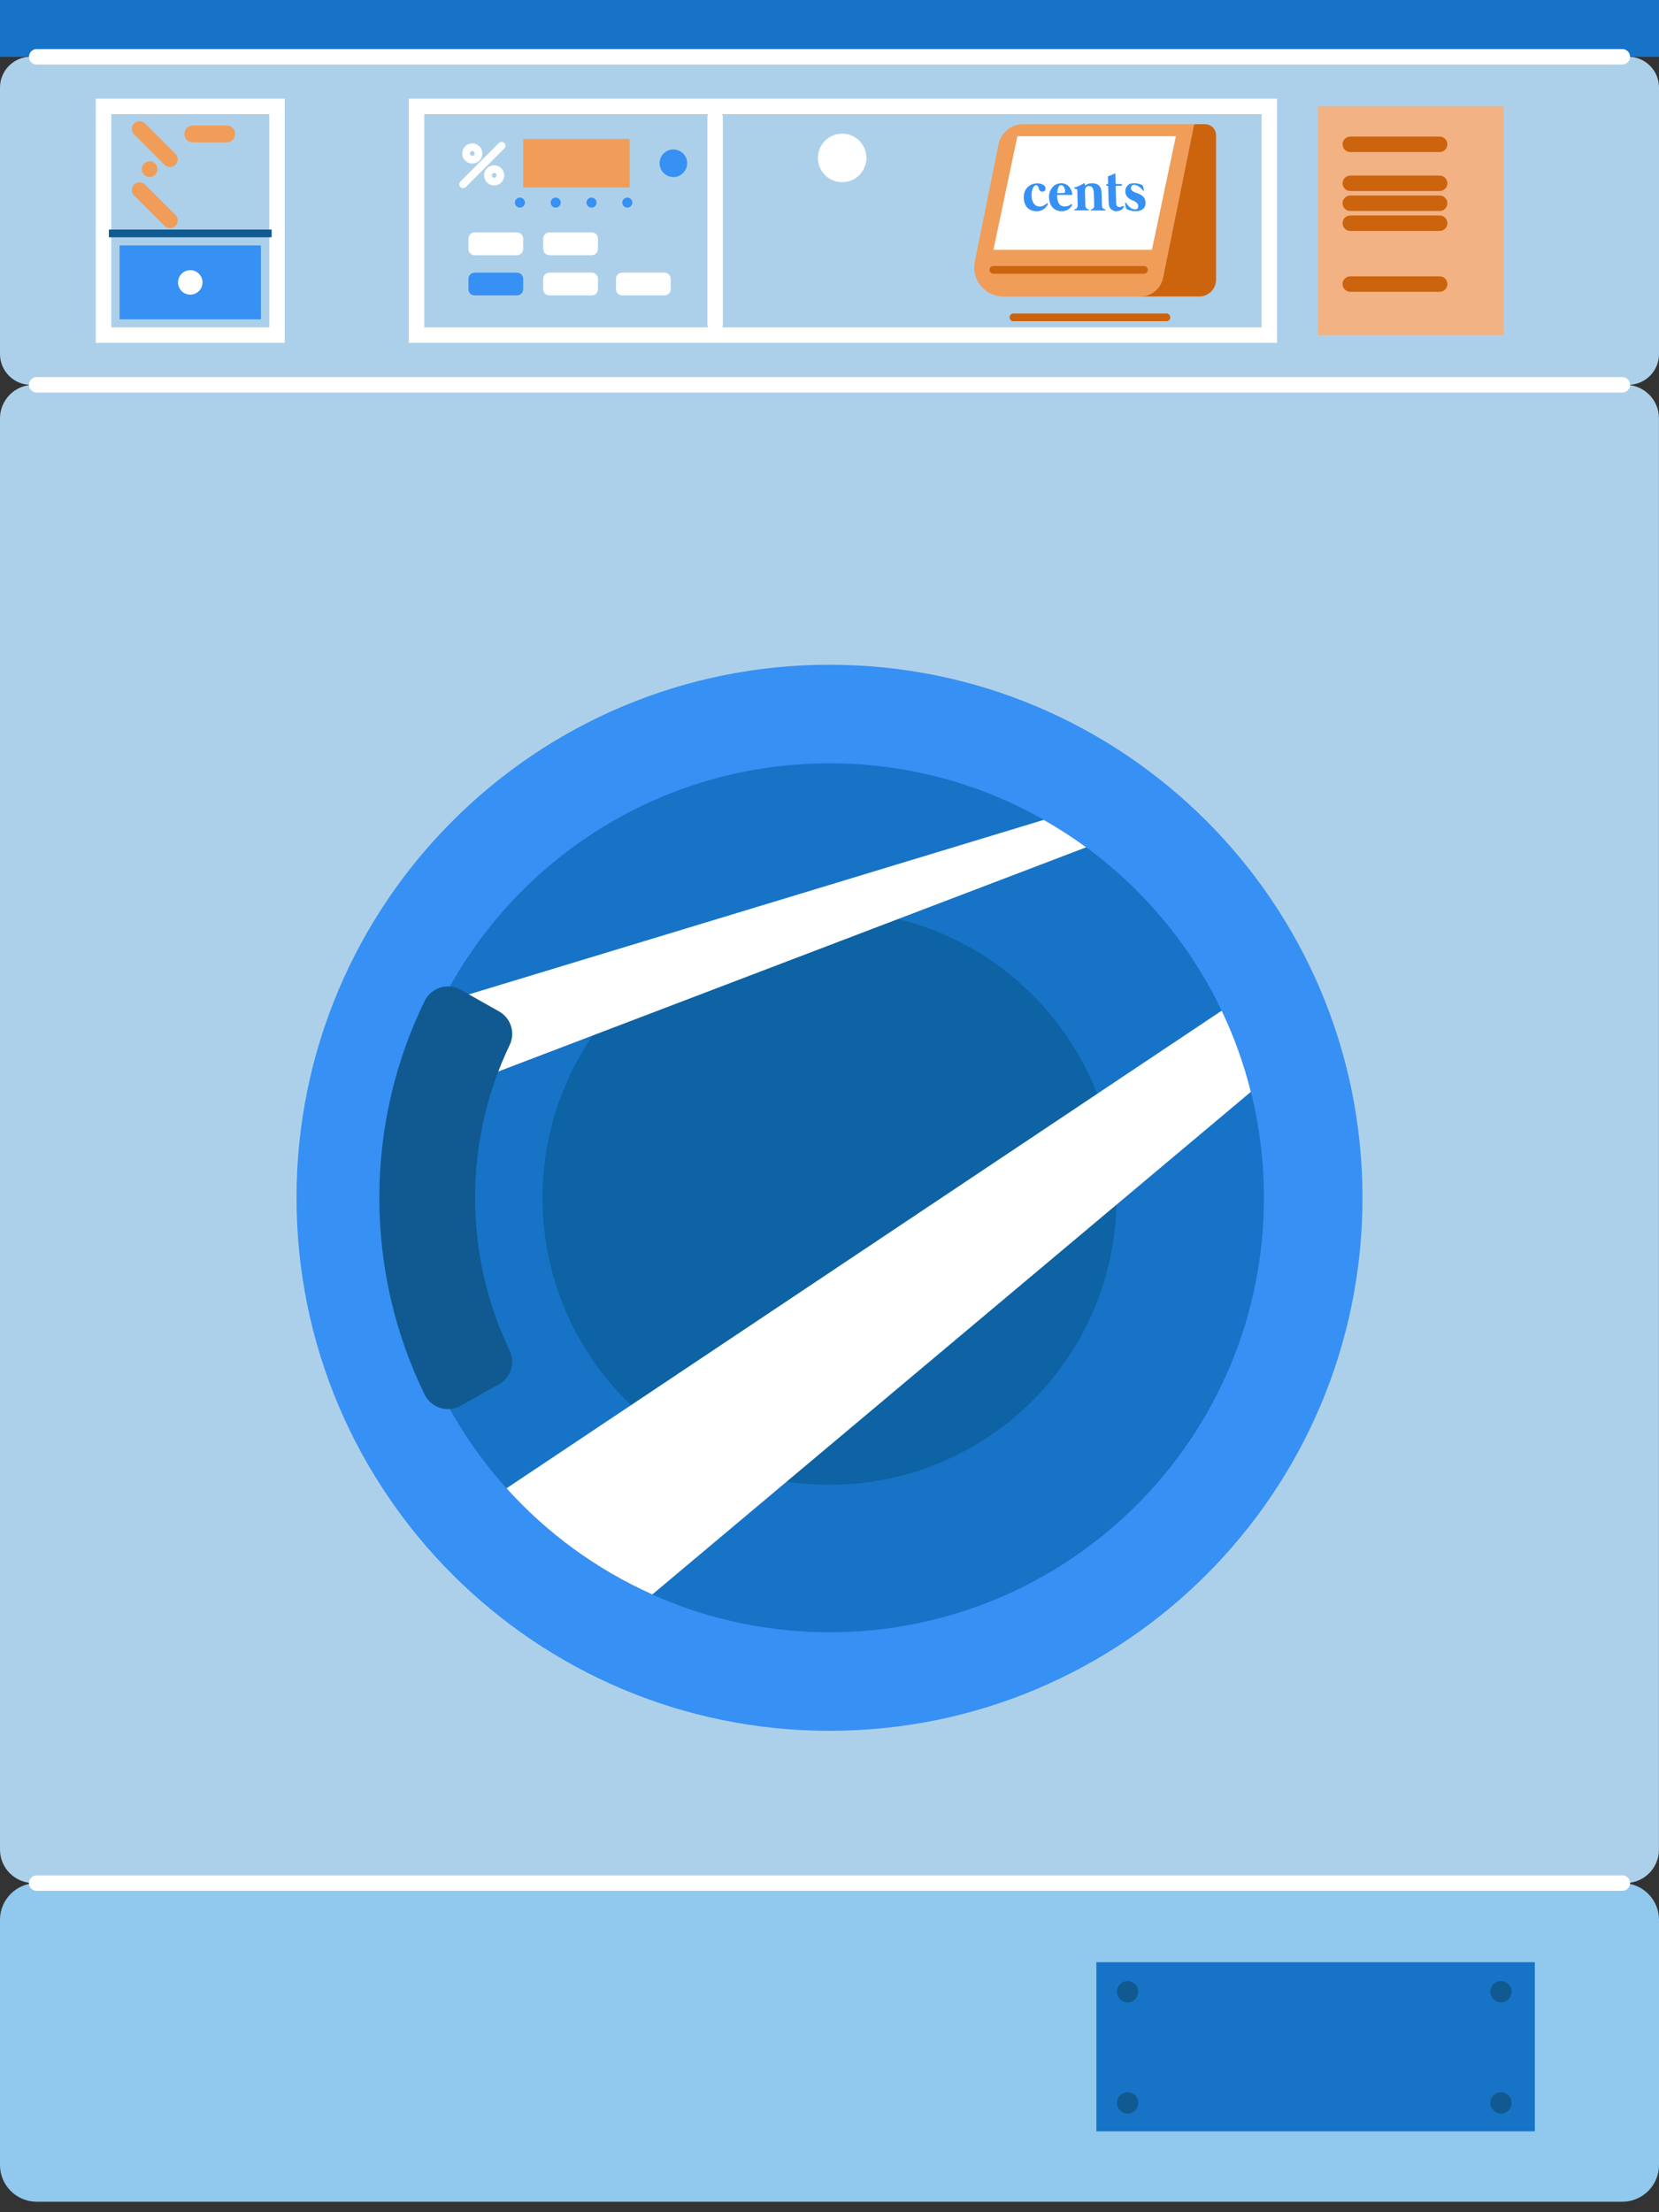 <svg width="120" height="160" viewBox="0 0 120 160" fill="none" xmlns="http://www.w3.org/2000/svg">
<rect x="0" y="0" width="120" height="160" fill="#333333" stroke="none"/>
<g clip-path="url(#clip0_4380_40265)">
<path d="M117.574 27.833H2.422C1.087 27.833 0 28.92 0 30.255V133.771C0 135.11 1.087 136.193 2.422 136.193H117.574C118.913 136.193 119.996 135.106 119.996 133.771V30.255C120 28.92 118.913 27.833 117.574 27.833Z" fill="#ADD0EA"/>
<path d="M117.347 159.241H2.653C1.19 159.241 0 158.056 0 156.588V138.85C0 137.387 1.185 136.197 2.653 136.197H117.347C118.81 136.197 120 137.383 120 138.85V156.588C120 158.052 118.81 159.241 117.347 159.241Z" fill="#91C8ED"/>
<path d="M117.775 27.833H2.225C0.997 27.833 0 26.835 0 25.607V6.329C0 5.101 0.997 4.104 2.225 4.104H117.775C119.003 4.104 120 5.101 120 6.329V25.607C120 26.835 119.003 27.833 117.775 27.833Z" fill="#ADD0EA"/>
<path d="M120 0H0V4.108H120V0Z" fill="#1773C6"/>
<path d="M20.036 7.698H7.489V24.238H20.036V7.698Z" stroke="white" stroke-width="1.117" stroke-miterlimit="10" stroke-linecap="round"/>
<path d="M18.872 17.751H8.648V23.096H18.872V17.751Z" fill="#3790F4"/>
<path d="M10.822 12.804C11.137 12.804 11.392 12.549 11.392 12.235C11.392 11.92 11.137 11.665 10.822 11.665C10.508 11.665 10.253 11.92 10.253 12.235C10.253 12.549 10.508 12.804 10.822 12.804Z" fill="#EF9D59"/>
<path d="M7.874 16.882H19.65" stroke="#105A91" stroke-width="0.559" stroke-miterlimit="10"/>
<path d="M10.095 9.325L12.294 11.52" stroke="#EF9D59" stroke-width="1.117" stroke-miterlimit="10" stroke-linecap="round"/>
<path d="M10.095 13.745L12.294 15.94" stroke="#EF9D59" stroke-width="1.117" stroke-miterlimit="10" stroke-linecap="round"/>
<path d="M16.398 10.296H13.946C13.608 10.296 13.334 10.022 13.334 9.684C13.334 9.346 13.608 9.072 13.946 9.072H16.398C16.736 9.072 17.01 9.346 17.01 9.684C17.01 10.022 16.736 10.296 16.398 10.296Z" fill="#EF9D59"/>
<path d="M13.762 21.311C14.252 21.311 14.648 20.914 14.648 20.425C14.648 19.936 14.252 19.539 13.762 19.539C13.273 19.539 12.877 19.936 12.877 20.425C12.877 20.914 13.273 21.311 13.762 21.311Z" fill="white"/>
<path d="M91.812 7.698H30.13V24.238H91.812V7.698Z" stroke="white" stroke-width="1.117" stroke-miterlimit="10" stroke-linecap="round"/>
<path d="M51.728 8.499V23.442" stroke="white" stroke-width="1.117" stroke-miterlimit="10" stroke-linecap="round" stroke-linejoin="round"/>
<path d="M45.54 10.052H37.842V13.561H45.54V10.052Z" fill="#EF9D59"/>
<path d="M48.707 12.804C49.258 12.804 49.704 12.357 49.704 11.807C49.704 11.256 49.258 10.81 48.707 10.81C48.156 10.81 47.71 11.256 47.71 11.807C47.71 12.357 48.156 12.804 48.707 12.804Z" fill="#3790F4"/>
<path d="M34.161 11.55C34.41 11.55 34.611 11.349 34.611 11.101C34.611 10.852 34.41 10.651 34.161 10.651C33.913 10.651 33.712 10.852 33.712 11.101C33.712 11.349 33.913 11.55 34.161 11.55Z" stroke="white" stroke-width="0.559" stroke-miterlimit="10" stroke-linecap="round" stroke-linejoin="round"/>
<path d="M35.745 13.133C35.993 13.133 36.194 12.932 36.194 12.684C36.194 12.436 35.993 12.235 35.745 12.235C35.497 12.235 35.296 12.436 35.296 12.684C35.296 12.932 35.497 13.133 35.745 13.133Z" stroke="white" stroke-width="0.559" stroke-miterlimit="10" stroke-linecap="round" stroke-linejoin="round"/>
<path d="M33.498 13.326L36.28 10.544" stroke="white" stroke-width="0.559" stroke-miterlimit="10" stroke-linecap="round" stroke-linejoin="round"/>
<path d="M37.606 15.016C37.807 15.016 37.97 14.853 37.97 14.652C37.97 14.451 37.807 14.289 37.606 14.289C37.406 14.289 37.243 14.451 37.243 14.652C37.243 14.853 37.406 15.016 37.606 15.016Z" fill="#3790F4"/>
<path d="M40.196 15.016C40.396 15.016 40.559 14.853 40.559 14.652C40.559 14.451 40.396 14.289 40.196 14.289C39.995 14.289 39.832 14.451 39.832 14.652C39.832 14.853 39.995 15.016 40.196 15.016Z" fill="#3790F4"/>
<path d="M42.784 15.016C42.985 15.016 43.148 14.853 43.148 14.652C43.148 14.451 42.985 14.289 42.784 14.289C42.584 14.289 42.421 14.451 42.421 14.652C42.421 14.853 42.584 15.016 42.784 15.016Z" fill="#3790F4"/>
<path d="M45.373 15.016C45.574 15.016 45.737 14.853 45.737 14.652C45.737 14.451 45.574 14.289 45.373 14.289C45.172 14.289 45.01 14.451 45.01 14.652C45.01 14.853 45.172 15.016 45.373 15.016Z" fill="#3790F4"/>
<path d="M37.393 18.457H34.333C34.085 18.457 33.883 18.256 33.883 18.008V17.259C33.883 17.011 34.085 16.809 34.333 16.809H37.393C37.641 16.809 37.842 17.011 37.842 17.259V18.008C37.842 18.256 37.641 18.457 37.393 18.457Z" fill="white"/>
<path d="M42.801 18.457H39.742C39.494 18.457 39.292 18.256 39.292 18.008V17.259C39.292 17.011 39.494 16.809 39.742 16.809H42.801C43.05 16.809 43.251 17.011 43.251 17.259V18.008C43.251 18.256 43.05 18.457 42.801 18.457Z" fill="white"/>
<path d="M37.393 21.366H34.333C34.085 21.366 33.883 21.165 33.883 20.917V20.168C33.883 19.92 34.085 19.719 34.333 19.719H37.393C37.641 19.719 37.842 19.92 37.842 20.168V20.917C37.842 21.165 37.641 21.366 37.393 21.366Z" fill="#3790F4"/>
<path d="M42.801 21.366H39.742C39.494 21.366 39.292 21.165 39.292 20.917V20.168C39.292 19.92 39.494 19.719 39.742 19.719H42.801C43.05 19.719 43.251 19.92 43.251 20.168V20.917C43.251 21.165 43.05 21.366 42.801 21.366Z" fill="white"/>
<path d="M48.065 21.366H45.005C44.757 21.366 44.556 21.165 44.556 20.917V20.168C44.556 19.92 44.757 19.719 45.005 19.719H48.065C48.313 19.719 48.514 19.92 48.514 20.168V20.917C48.514 21.165 48.313 21.366 48.065 21.366Z" fill="white"/>
<path d="M60.916 13.176C61.885 13.176 62.67 12.391 62.67 11.422C62.67 10.453 61.885 9.667 60.916 9.667C59.947 9.667 59.161 10.453 59.161 11.422C59.161 12.391 59.947 13.176 60.916 13.176Z" fill="white"/>
<path d="M86.741 21.444H82.487L86.377 8.982H87.16C87.601 8.982 87.961 9.342 87.961 9.782V20.228C87.961 20.9 87.417 21.444 86.741 21.444Z" fill="#CC630D"/>
<path d="M73.304 22.954H84.371" stroke="#CC630D" stroke-width="0.559" stroke-miterlimit="10" stroke-linecap="round"/>
<path d="M2.653 136.197H117.347" stroke="white" stroke-width="1.117" stroke-miterlimit="10" stroke-linecap="round" stroke-linejoin="round"/>
<path d="M2.653 27.833H117.347" stroke="white" stroke-width="1.117" stroke-miterlimit="10" stroke-linecap="round" stroke-linejoin="round"/>
<path d="M2.653 4.108H117.347" stroke="white" stroke-width="1.117" stroke-miterlimit="10" stroke-linecap="round" stroke-linejoin="round"/>
<path d="M111.018 141.914H79.304V154.149H111.018V141.914Z" fill="#1773C6"/>
<path d="M81.563 144.824C81.989 144.824 82.334 144.479 82.334 144.054C82.334 143.629 81.989 143.284 81.563 143.284C81.138 143.284 80.793 143.629 80.793 144.054C80.793 144.479 81.138 144.824 81.563 144.824Z" fill="#105A91"/>
<path d="M81.563 152.865C81.989 152.865 82.334 152.52 82.334 152.095C82.334 151.669 81.989 151.324 81.563 151.324C81.138 151.324 80.793 151.669 80.793 152.095C80.793 152.52 81.138 152.865 81.563 152.865Z" fill="#105A91"/>
<path d="M108.57 144.824C108.995 144.824 109.34 144.479 109.34 144.054C109.34 143.629 108.995 143.284 108.57 143.284C108.145 143.284 107.8 143.629 107.8 144.054C107.8 144.479 108.145 144.824 108.57 144.824Z" fill="#105A91"/>
<path d="M108.57 152.865C108.995 152.865 109.34 152.52 109.34 152.095C109.34 151.669 108.995 151.324 108.57 151.324C108.145 151.324 107.8 151.669 107.8 152.095C107.8 152.52 108.145 152.865 108.57 152.865Z" fill="#105A91"/>
<path d="M82.488 21.444H72.573C71.242 21.444 70.245 20.224 70.51 18.919L72.226 10.437C72.397 9.59 73.142 8.982 74.006 8.982H86.382L84.131 20.104C83.968 20.883 83.284 21.444 82.488 21.444Z" fill="#EF9D59"/>
<path d="M83.322 18.067H71.858L73.591 9.851H85.055L83.322 18.067Z" fill="white"/>
<path d="M71.858 19.518H82.744" stroke="#CC630D" stroke-width="0.559" stroke-miterlimit="10" stroke-linecap="round"/>
<path d="M78.495 14.34C78.499 14.52 78.504 14.695 78.508 14.875C78.512 15.012 78.559 15.08 78.683 15.127C78.701 15.131 78.718 15.14 78.735 15.144C78.752 15.153 78.769 15.161 78.765 15.183C78.76 15.204 78.743 15.208 78.726 15.213C78.709 15.213 78.692 15.213 78.675 15.213C78.379 15.213 78.084 15.213 77.785 15.213C77.763 15.213 77.746 15.213 77.725 15.208C77.691 15.2 77.686 15.178 77.712 15.153C77.716 15.149 77.725 15.144 77.733 15.144C77.93 15.097 77.96 14.947 77.952 14.763C77.934 14.442 77.934 14.121 77.926 13.805C77.922 13.689 77.922 13.685 77.81 13.659C77.785 13.655 77.755 13.646 77.729 13.638C77.712 13.634 77.695 13.621 77.695 13.599C77.695 13.578 77.708 13.565 77.725 13.561C77.776 13.544 77.823 13.531 77.875 13.514C78.046 13.454 78.208 13.373 78.362 13.274C78.435 13.227 78.461 13.244 78.469 13.338C78.478 13.428 78.478 13.428 78.551 13.377C78.666 13.3 78.795 13.257 78.936 13.261C79.026 13.261 79.116 13.253 79.205 13.274C79.484 13.334 79.642 13.535 79.668 13.831C79.698 14.173 79.689 14.52 79.706 14.862C79.715 15.024 79.757 15.084 79.907 15.14C79.933 15.149 79.976 15.149 79.971 15.191C79.967 15.234 79.924 15.221 79.894 15.221C79.586 15.221 79.282 15.221 78.974 15.221C78.949 15.221 78.906 15.234 78.897 15.191C78.893 15.149 78.936 15.149 78.962 15.14C79.098 15.093 79.15 15.012 79.145 14.862C79.137 14.562 79.133 14.263 79.12 13.963C79.116 13.878 79.103 13.796 79.081 13.715C79.03 13.522 78.91 13.441 78.713 13.458C78.572 13.471 78.478 13.604 78.478 13.788C78.482 13.967 78.491 14.151 78.495 14.34Z" fill="#3790F4"/>
<path d="M77.01 14.096C76.852 14.096 76.698 14.096 76.54 14.096C76.484 14.096 76.454 14.113 76.458 14.177C76.475 14.348 76.492 14.515 76.569 14.674C76.655 14.836 76.783 14.917 76.959 14.93C77.139 14.943 77.305 14.9 77.451 14.793C77.477 14.776 77.507 14.746 77.537 14.776C77.571 14.81 77.545 14.845 77.528 14.875C77.421 15.059 77.263 15.178 77.066 15.238C76.856 15.298 76.647 15.294 76.441 15.213C76.223 15.127 76.06 14.969 75.975 14.742C75.829 14.357 75.833 13.976 76.06 13.634C76.219 13.39 76.45 13.27 76.741 13.257C77.168 13.236 77.464 13.552 77.549 13.95C77.575 14.079 77.562 14.1 77.438 14.1C77.301 14.096 77.156 14.096 77.01 14.096ZM76.681 13.967C76.766 13.972 76.848 13.963 76.933 13.954C77.019 13.946 77.053 13.912 77.044 13.818C77.036 13.706 77.006 13.595 76.942 13.501C76.835 13.343 76.664 13.347 76.574 13.514C76.51 13.634 76.492 13.766 76.475 13.903C76.471 13.95 76.488 13.972 76.535 13.972C76.578 13.967 76.629 13.967 76.681 13.967Z" fill="#3790F4"/>
<path d="M82.081 13.257C82.248 13.249 82.419 13.3 82.59 13.368C82.642 13.39 82.672 13.424 82.684 13.48C82.697 13.569 82.719 13.655 82.736 13.741C82.74 13.762 82.744 13.792 82.719 13.801C82.693 13.813 82.676 13.792 82.663 13.771C82.573 13.647 82.462 13.544 82.334 13.467C82.222 13.403 82.102 13.347 81.97 13.377C81.884 13.394 81.824 13.445 81.811 13.54C81.799 13.638 81.807 13.732 81.897 13.801C82 13.878 82.115 13.925 82.231 13.963C82.393 14.015 82.543 14.087 82.676 14.207C82.937 14.443 82.963 15.08 82.47 15.226C82.15 15.32 81.833 15.273 81.52 15.136C81.469 15.114 81.448 15.076 81.439 15.024C81.422 14.926 81.405 14.828 81.388 14.729C81.383 14.704 81.371 14.665 81.401 14.652C81.435 14.635 81.448 14.674 81.465 14.695C81.58 14.858 81.709 15.007 81.888 15.093C81.944 15.119 82.004 15.136 82.06 15.144C82.175 15.161 82.274 15.114 82.312 15.029C82.359 14.922 82.338 14.789 82.257 14.699C82.154 14.588 82.025 14.532 81.893 14.481C81.76 14.43 81.644 14.357 81.546 14.246C81.255 13.908 81.409 13.364 81.82 13.27C81.906 13.257 81.987 13.261 82.081 13.257Z" fill="#3790F4"/>
<path d="M80.177 14.139C80.173 13.933 80.164 13.728 80.16 13.527C80.16 13.476 80.151 13.437 80.091 13.437C80.066 13.437 80.023 13.445 80.019 13.403C80.014 13.36 80.04 13.321 80.078 13.317C80.151 13.309 80.156 13.266 80.151 13.202C80.147 13.082 80.147 12.966 80.138 12.846C80.134 12.769 80.151 12.731 80.228 12.714C80.348 12.688 80.459 12.637 80.566 12.577C80.665 12.521 80.677 12.525 80.677 12.649C80.682 12.838 80.69 13.022 80.69 13.21C80.69 13.287 80.716 13.313 80.789 13.309C80.883 13.304 80.977 13.309 81.071 13.309C81.106 13.309 81.148 13.3 81.153 13.351C81.157 13.403 81.123 13.433 81.076 13.437C80.99 13.441 80.904 13.437 80.823 13.437C80.699 13.437 80.699 13.437 80.703 13.565C80.712 13.942 80.72 14.314 80.733 14.691C80.742 14.918 80.866 15.016 81.071 14.96C81.11 14.952 81.153 14.935 81.191 14.922C81.204 14.918 81.213 14.913 81.225 14.905C81.251 14.896 81.272 14.892 81.294 14.918C81.311 14.943 81.298 14.965 81.29 14.982C81.23 15.085 81.148 15.162 81.046 15.209C80.823 15.307 80.6 15.311 80.395 15.153C80.258 15.05 80.207 14.896 80.198 14.725C80.181 14.532 80.181 14.336 80.177 14.139C80.173 14.139 80.173 14.139 80.177 14.139Z" fill="#3790F4"/>
<path d="M74.622 14.16C74.614 14.327 74.648 14.481 74.725 14.631C74.853 14.883 75.102 14.995 75.363 14.918C75.487 14.879 75.598 14.81 75.701 14.729C75.726 14.708 75.756 14.674 75.79 14.712C75.82 14.742 75.795 14.776 75.778 14.806C75.594 15.144 75.234 15.324 74.862 15.273C74.665 15.247 74.485 15.187 74.336 15.046C74.164 14.883 74.087 14.674 74.062 14.443C74.028 14.13 74.075 13.835 74.28 13.595C74.451 13.394 74.674 13.283 74.935 13.266C75.067 13.257 75.204 13.257 75.333 13.309C75.401 13.334 75.461 13.364 75.521 13.411C75.611 13.484 75.649 13.6 75.619 13.707C75.585 13.818 75.504 13.852 75.405 13.865C75.307 13.873 75.209 13.809 75.166 13.707C75.14 13.647 75.123 13.582 75.102 13.523C75.046 13.386 74.926 13.356 74.819 13.45C74.734 13.527 74.691 13.634 74.665 13.745C74.622 13.873 74.609 14.015 74.622 14.16Z" fill="#3790F4"/>
<path d="M108.754 7.698H95.321V24.238H108.754V7.698Z" fill="#F2B283"/>
<path d="M97.671 10.437H104.132" stroke="#CC630D" stroke-width="1.117" stroke-miterlimit="10" stroke-linecap="round"/>
<path d="M97.671 13.257H104.132" stroke="#CC630D" stroke-width="1.117" stroke-miterlimit="10" stroke-linecap="round"/>
<path d="M97.671 14.7H104.132" stroke="#CC630D" stroke-width="1.117" stroke-miterlimit="10" stroke-linecap="round"/>
<path d="M97.671 16.142H104.132" stroke="#CC630D" stroke-width="1.117" stroke-miterlimit="10" stroke-linecap="round"/>
<path d="M97.671 20.545H104.132" stroke="#CC630D" stroke-width="1.117" stroke-miterlimit="10" stroke-linecap="round"/>
<path d="M60 125.182C81.292 125.182 98.552 107.922 98.552 86.63C98.552 65.338 81.292 48.078 60 48.078C38.708 48.078 21.448 65.338 21.448 86.63C21.448 107.922 38.708 125.182 60 125.182Z" fill="#3790F4"/>
<path d="M60 118.053C77.354 118.053 91.423 103.984 91.423 86.63C91.423 69.276 77.354 55.207 60 55.207C42.645 55.207 28.577 69.276 28.577 86.63C28.577 103.984 42.645 118.053 60 118.053Z" fill="#1773C6"/>
<path d="M60 107.389C71.465 107.389 80.759 98.095 80.759 86.63C80.759 75.165 71.465 65.871 60 65.871C48.535 65.871 39.241 75.165 39.241 86.63C39.241 98.095 48.535 107.389 60 107.389Z" fill="#0D63A3"/>
<path d="M88.368 73.099L36.639 107.642C39.558 110.885 43.148 113.513 47.184 115.319L90.477 78.97C89.968 76.929 89.258 74.961 88.368 73.099Z" fill="white"/>
<path d="M75.495 59.298L31.919 72.526C30.73 74.892 29.827 77.425 29.262 80.083L78.568 61.28C77.588 60.565 76.561 59.902 75.495 59.298Z" fill="white"/>
<path d="M34.363 86.63C34.363 82.668 35.266 78.919 36.87 75.573C37.294 74.691 36.947 73.63 36.096 73.15L33.319 71.584C32.373 71.053 31.183 71.434 30.708 72.41C28.616 76.707 27.439 81.529 27.439 86.63C27.439 91.731 28.616 96.554 30.708 100.85C31.183 101.826 32.373 102.207 33.319 101.676L36.096 100.11C36.947 99.631 37.294 98.569 36.87 97.688C35.266 94.337 34.363 90.588 34.363 86.63Z" fill="#105A91"/>
</g>
<defs>
<clipPath id="clip0_4380_40265">
<rect width="120" height="159.241" fill="white"/>
</clipPath>
</defs>
</svg>
